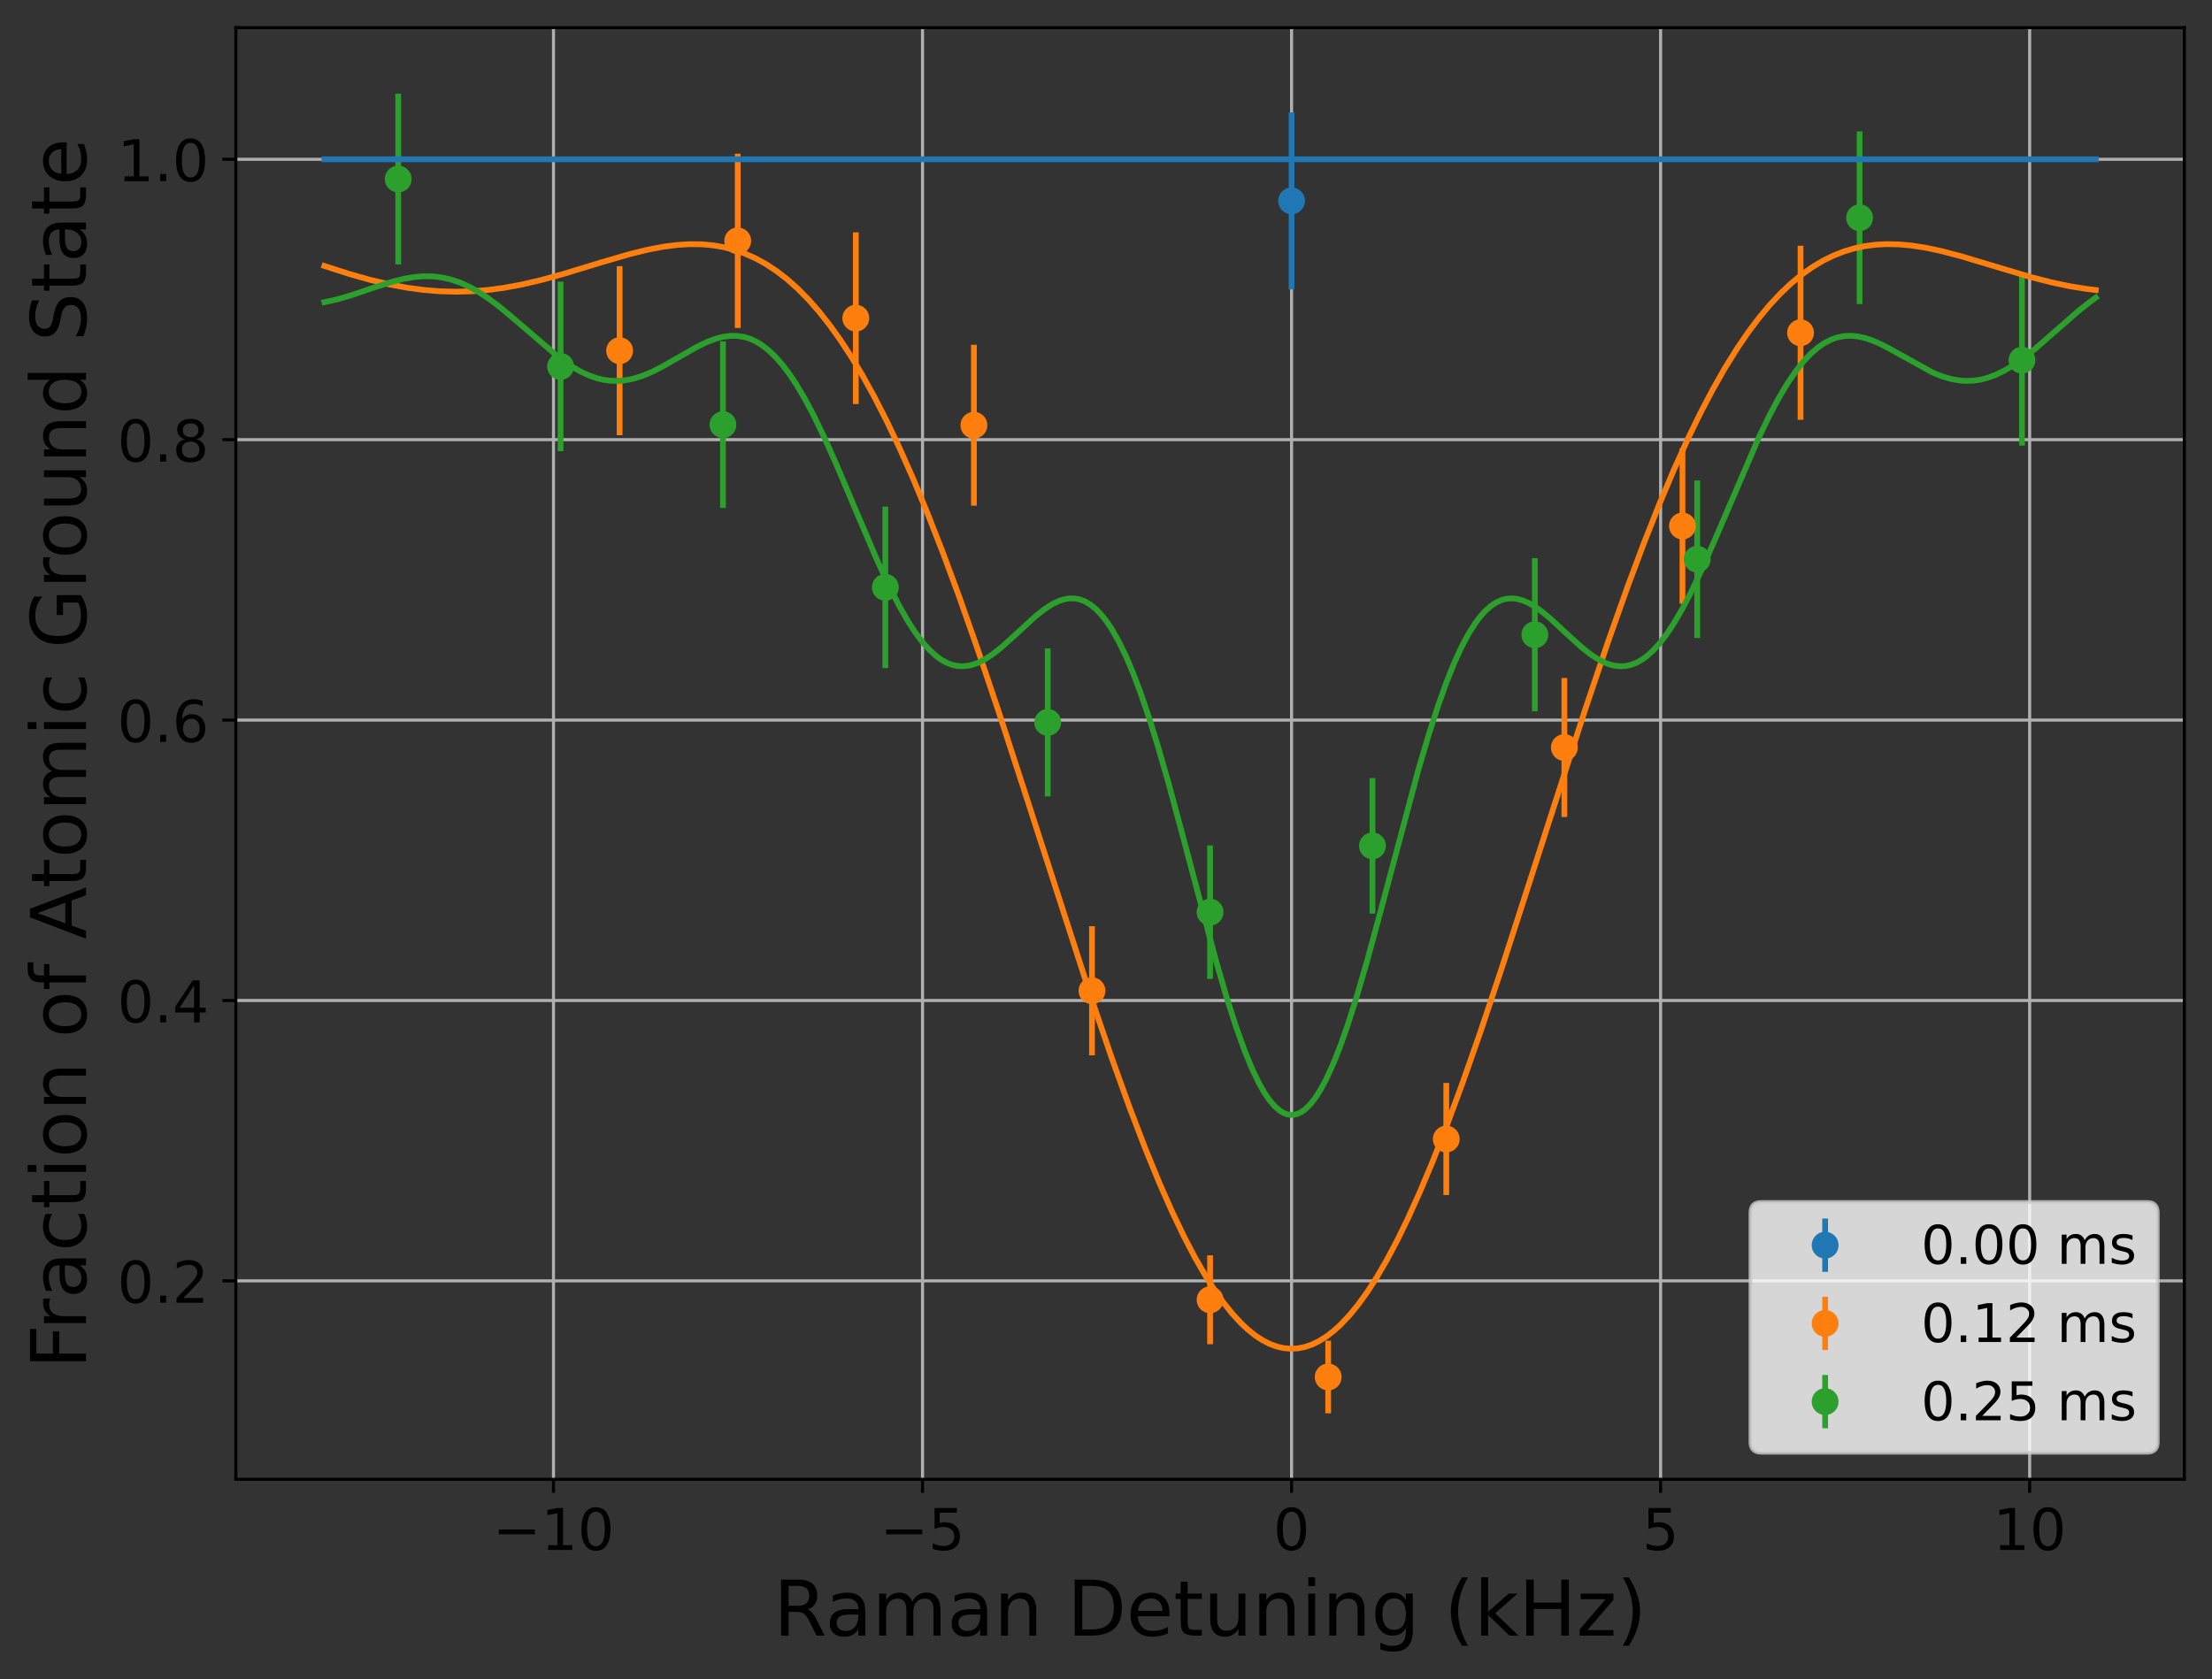 <?xml version="1.0" encoding="utf-8" standalone="no"?>
<!DOCTYPE svg PUBLIC "-//W3C//DTD SVG 1.1//EN"
  "http://www.w3.org/Graphics/SVG/1.1/DTD/svg11.dtd">
<!-- Created with matplotlib (https://matplotlib.org/) -->
<svg height="437.385pt" version="1.1" viewBox="0 0 576.034 437.385" width="576.034pt" xmlns="http://www.w3.org/2000/svg" xmlns:xlink="http://www.w3.org/1999/xlink">
 <rect x="0" y="0" width="576.034" height="437.385" fill="#333333" stroke="none"/>
 <defs>
  <style type="text/css">*{stroke-linecap:butt;stroke-linejoin:round;}</style>
 </defs>
 <g id="figure_1">
  <g id="patch_1">
   <path d="M 0 437.385 
L 576.034 437.385 
L 576.034 0 
L 0 0 
z
" style="fill:none;"/>
  </g>
  <g id="axes_1">
   <g id="patch_2">
    <path d="M 61.411 385.312 
L 568.834 385.312 
L 568.834 7.2 
L 61.411 7.2 
z
" style="fill:none;"/>
   </g>
   <g id="matplotlib.axis_1">
    <g id="xtick_1">
     <g id="line2d_1">
      <path clip-path="url(#pc5beb2d100)" d="M 144.136 385.312 
L 144.136 7.2 
" style="fill:none;stroke:#b0b0b0;stroke-linecap:square;stroke-width:0.8;"/>
     </g>
     <g id="line2d_2">
      <defs>
       <path d="M 0 0 
L 0 3.5 
" id="m005f0a59be" style="stroke:#000000;stroke-width:0.8;"/>
      </defs>
      <g>
       <use style="stroke:#000000;stroke-width:0.8;" x="144.136" xlink:href="#m005f0a59be" y="385.312"/>
      </g>
     </g>
     <g id="text_1">
      <!-- −10 -->
      <g transform="translate(128.308 403.71)scale(0.15 -0.15)">
       <defs>
        <path d="M 10.594 35.5 
L 73.188 35.5 
L 73.188 27.203 
L 10.594 27.203 
z
" id="DejaVuSans-8722"/>
        <path d="M 12.406 8.297 
L 28.516 8.297 
L 28.516 63.922 
L 10.984 60.406 
L 10.984 69.391 
L 28.422 72.906 
L 38.281 72.906 
L 38.281 8.297 
L 54.391 8.297 
L 54.391 0 
L 12.406 0 
z
" id="DejaVuSans-49"/>
        <path d="M 31.781 66.406 
Q 24.172 66.406 20.328 58.906 
Q 16.5 51.422 16.5 36.375 
Q 16.5 21.391 20.328 13.891 
Q 24.172 6.391 31.781 6.391 
Q 39.453 6.391 43.281 13.891 
Q 47.125 21.391 47.125 36.375 
Q 47.125 51.422 43.281 58.906 
Q 39.453 66.406 31.781 66.406 
z
M 31.781 74.219 
Q 44.047 74.219 50.516 64.516 
Q 56.984 54.828 56.984 36.375 
Q 56.984 17.969 50.516 8.266 
Q 44.047 -1.422 31.781 -1.422 
Q 19.531 -1.422 13.062 8.266 
Q 6.594 17.969 6.594 36.375 
Q 6.594 54.828 13.062 64.516 
Q 19.531 74.219 31.781 74.219 
z
" id="DejaVuSans-48"/>
       </defs>
       <use xlink:href="#DejaVuSans-8722"/>
       <use x="83.789" xlink:href="#DejaVuSans-49"/>
       <use x="147.412" xlink:href="#DejaVuSans-48"/>
      </g>
     </g>
    </g>
    <g id="xtick_2">
     <g id="line2d_3">
      <path clip-path="url(#pc5beb2d100)" d="M 240.239 385.312 
L 240.239 7.2 
" style="fill:none;stroke:#b0b0b0;stroke-linecap:square;stroke-width:0.8;"/>
     </g>
     <g id="line2d_4">
      <g>
       <use style="stroke:#000000;stroke-width:0.8;" x="240.239" xlink:href="#m005f0a59be" y="385.312"/>
      </g>
     </g>
     <g id="text_2">
      <!-- −5 -->
      <g transform="translate(229.183 403.71)scale(0.15 -0.15)">
       <defs>
        <path d="M 10.797 72.906 
L 49.516 72.906 
L 49.516 64.594 
L 19.828 64.594 
L 19.828 46.734 
Q 21.969 47.469 24.109 47.828 
Q 26.266 48.188 28.422 48.188 
Q 40.625 48.188 47.75 41.5 
Q 54.891 34.812 54.891 23.391 
Q 54.891 11.625 47.562 5.094 
Q 40.234 -1.422 26.906 -1.422 
Q 22.312 -1.422 17.547 -0.641 
Q 12.797 0.141 7.719 1.703 
L 7.719 11.625 
Q 12.109 9.234 16.797 8.062 
Q 21.484 6.891 26.703 6.891 
Q 35.156 6.891 40.078 11.328 
Q 45.016 15.766 45.016 23.391 
Q 45.016 31 40.078 35.438 
Q 35.156 39.891 26.703 39.891 
Q 22.75 39.891 18.812 39.016 
Q 14.891 38.141 10.797 36.281 
z
" id="DejaVuSans-53"/>
       </defs>
       <use xlink:href="#DejaVuSans-8722"/>
       <use x="83.789" xlink:href="#DejaVuSans-53"/>
      </g>
     </g>
    </g>
    <g id="xtick_3">
     <g id="line2d_5">
      <path clip-path="url(#pc5beb2d100)" d="M 336.342 385.312 
L 336.342 7.2 
" style="fill:none;stroke:#b0b0b0;stroke-linecap:square;stroke-width:0.8;"/>
     </g>
     <g id="line2d_6">
      <g>
       <use style="stroke:#000000;stroke-width:0.8;" x="336.342" xlink:href="#m005f0a59be" y="385.312"/>
      </g>
     </g>
     <g id="text_3">
      <!-- 0 -->
      <g transform="translate(331.57 403.71)scale(0.15 -0.15)">
       <use xlink:href="#DejaVuSans-48"/>
      </g>
     </g>
    </g>
    <g id="xtick_4">
     <g id="line2d_7">
      <path clip-path="url(#pc5beb2d100)" d="M 432.445 385.312 
L 432.445 7.2 
" style="fill:none;stroke:#b0b0b0;stroke-linecap:square;stroke-width:0.8;"/>
     </g>
     <g id="line2d_8">
      <g>
       <use style="stroke:#000000;stroke-width:0.8;" x="432.445" xlink:href="#m005f0a59be" y="385.312"/>
      </g>
     </g>
     <g id="text_4">
      <!-- 5 -->
      <g transform="translate(427.673 403.71)scale(0.15 -0.15)">
       <use xlink:href="#DejaVuSans-53"/>
      </g>
     </g>
    </g>
    <g id="xtick_5">
     <g id="line2d_9">
      <path clip-path="url(#pc5beb2d100)" d="M 528.548 385.312 
L 528.548 7.2 
" style="fill:none;stroke:#b0b0b0;stroke-linecap:square;stroke-width:0.8;"/>
     </g>
     <g id="line2d_10">
      <g>
       <use style="stroke:#000000;stroke-width:0.8;" x="528.548" xlink:href="#m005f0a59be" y="385.312"/>
      </g>
     </g>
     <g id="text_5">
      <!-- 10 -->
      <g transform="translate(519.004 403.71)scale(0.15 -0.15)">
       <use xlink:href="#DejaVuSans-49"/>
       <use x="63.623" xlink:href="#DejaVuSans-48"/>
      </g>
     </g>
    </g>
    <g id="text_6">
     <!-- Raman Detuning (kHz) -->
     <g transform="translate(201.433 426.026)scale(0.2 -0.2)">
      <defs>
       <path d="M 44.391 34.188 
Q 47.562 33.109 50.562 29.594 
Q 53.562 26.078 56.594 19.922 
L 66.609 0 
L 56 0 
L 46.688 18.703 
Q 43.062 26.031 39.672 28.422 
Q 36.281 30.812 30.422 30.812 
L 19.672 30.812 
L 19.672 0 
L 9.812 0 
L 9.812 72.906 
L 32.078 72.906 
Q 44.578 72.906 50.734 67.672 
Q 56.891 62.453 56.891 51.906 
Q 56.891 45.016 53.688 40.469 
Q 50.484 35.938 44.391 34.188 
z
M 19.672 64.797 
L 19.672 38.922 
L 32.078 38.922 
Q 39.203 38.922 42.844 42.219 
Q 46.484 45.516 46.484 51.906 
Q 46.484 58.297 42.844 61.547 
Q 39.203 64.797 32.078 64.797 
z
" id="DejaVuSans-82"/>
       <path d="M 34.281 27.484 
Q 23.391 27.484 19.188 25 
Q 14.984 22.516 14.984 16.5 
Q 14.984 11.719 18.141 8.906 
Q 21.297 6.109 26.703 6.109 
Q 34.188 6.109 38.703 11.406 
Q 43.219 16.703 43.219 25.484 
L 43.219 27.484 
z
M 52.203 31.203 
L 52.203 0 
L 43.219 0 
L 43.219 8.297 
Q 40.141 3.328 35.547 0.953 
Q 30.953 -1.422 24.312 -1.422 
Q 15.922 -1.422 10.953 3.297 
Q 6 8.016 6 15.922 
Q 6 25.141 12.172 29.828 
Q 18.359 34.516 30.609 34.516 
L 43.219 34.516 
L 43.219 35.406 
Q 43.219 41.609 39.141 45 
Q 35.062 48.391 27.688 48.391 
Q 23 48.391 18.547 47.266 
Q 14.109 46.141 10.016 43.891 
L 10.016 52.203 
Q 14.938 54.109 19.578 55.047 
Q 24.219 56 28.609 56 
Q 40.484 56 46.344 49.844 
Q 52.203 43.703 52.203 31.203 
z
" id="DejaVuSans-97"/>
       <path d="M 52 44.188 
Q 55.375 50.25 60.062 53.125 
Q 64.75 56 71.094 56 
Q 79.641 56 84.281 50.016 
Q 88.922 44.047 88.922 33.016 
L 88.922 0 
L 79.891 0 
L 79.891 32.719 
Q 79.891 40.578 77.094 44.375 
Q 74.312 48.188 68.609 48.188 
Q 61.625 48.188 57.562 43.547 
Q 53.516 38.922 53.516 30.906 
L 53.516 0 
L 44.484 0 
L 44.484 32.719 
Q 44.484 40.625 41.703 44.406 
Q 38.922 48.188 33.109 48.188 
Q 26.219 48.188 22.156 43.531 
Q 18.109 38.875 18.109 30.906 
L 18.109 0 
L 9.078 0 
L 9.078 54.688 
L 18.109 54.688 
L 18.109 46.188 
Q 21.188 51.219 25.484 53.609 
Q 29.781 56 35.688 56 
Q 41.656 56 45.828 52.969 
Q 50 49.953 52 44.188 
z
" id="DejaVuSans-109"/>
       <path d="M 54.891 33.016 
L 54.891 0 
L 45.906 0 
L 45.906 32.719 
Q 45.906 40.484 42.875 44.328 
Q 39.844 48.188 33.797 48.188 
Q 26.516 48.188 22.312 43.547 
Q 18.109 38.922 18.109 30.906 
L 18.109 0 
L 9.078 0 
L 9.078 54.688 
L 18.109 54.688 
L 18.109 46.188 
Q 21.344 51.125 25.703 53.562 
Q 30.078 56 35.797 56 
Q 45.219 56 50.047 50.172 
Q 54.891 44.344 54.891 33.016 
z
" id="DejaVuSans-110"/>
       <path id="DejaVuSans-32"/>
       <path d="M 19.672 64.797 
L 19.672 8.109 
L 31.594 8.109 
Q 46.688 8.109 53.688 14.938 
Q 60.688 21.781 60.688 36.531 
Q 60.688 51.172 53.688 57.984 
Q 46.688 64.797 31.594 64.797 
z
M 9.812 72.906 
L 30.078 72.906 
Q 51.266 72.906 61.172 64.094 
Q 71.094 55.281 71.094 36.531 
Q 71.094 17.672 61.125 8.828 
Q 51.172 0 30.078 0 
L 9.812 0 
z
" id="DejaVuSans-68"/>
       <path d="M 56.203 29.594 
L 56.203 25.203 
L 14.891 25.203 
Q 15.484 15.922 20.484 11.062 
Q 25.484 6.203 34.422 6.203 
Q 39.594 6.203 44.453 7.469 
Q 49.312 8.734 54.109 11.281 
L 54.109 2.781 
Q 49.266 0.734 44.188 -0.344 
Q 39.109 -1.422 33.891 -1.422 
Q 20.797 -1.422 13.156 6.188 
Q 5.516 13.812 5.516 26.812 
Q 5.516 40.234 12.766 48.109 
Q 20.016 56 32.328 56 
Q 43.359 56 49.781 48.891 
Q 56.203 41.797 56.203 29.594 
z
M 47.219 32.234 
Q 47.125 39.594 43.094 43.984 
Q 39.062 48.391 32.422 48.391 
Q 24.906 48.391 20.391 44.141 
Q 15.875 39.891 15.188 32.172 
z
" id="DejaVuSans-101"/>
       <path d="M 18.312 70.219 
L 18.312 54.688 
L 36.812 54.688 
L 36.812 47.703 
L 18.312 47.703 
L 18.312 18.016 
Q 18.312 11.328 20.141 9.422 
Q 21.969 7.516 27.594 7.516 
L 36.812 7.516 
L 36.812 0 
L 27.594 0 
Q 17.188 0 13.234 3.875 
Q 9.281 7.766 9.281 18.016 
L 9.281 47.703 
L 2.688 47.703 
L 2.688 54.688 
L 9.281 54.688 
L 9.281 70.219 
z
" id="DejaVuSans-116"/>
       <path d="M 8.5 21.578 
L 8.5 54.688 
L 17.484 54.688 
L 17.484 21.922 
Q 17.484 14.156 20.5 10.266 
Q 23.531 6.391 29.594 6.391 
Q 36.859 6.391 41.078 11.031 
Q 45.312 15.672 45.312 23.688 
L 45.312 54.688 
L 54.297 54.688 
L 54.297 0 
L 45.312 0 
L 45.312 8.406 
Q 42.047 3.422 37.719 1 
Q 33.406 -1.422 27.688 -1.422 
Q 18.266 -1.422 13.375 4.438 
Q 8.5 10.297 8.5 21.578 
z
M 31.109 56 
z
" id="DejaVuSans-117"/>
       <path d="M 9.422 54.688 
L 18.406 54.688 
L 18.406 0 
L 9.422 0 
z
M 9.422 75.984 
L 18.406 75.984 
L 18.406 64.594 
L 9.422 64.594 
z
" id="DejaVuSans-105"/>
       <path d="M 45.406 27.984 
Q 45.406 37.75 41.375 43.109 
Q 37.359 48.484 30.078 48.484 
Q 22.859 48.484 18.828 43.109 
Q 14.797 37.75 14.797 27.984 
Q 14.797 18.266 18.828 12.891 
Q 22.859 7.516 30.078 7.516 
Q 37.359 7.516 41.375 12.891 
Q 45.406 18.266 45.406 27.984 
z
M 54.391 6.781 
Q 54.391 -7.172 48.188 -13.984 
Q 42 -20.797 29.203 -20.797 
Q 24.469 -20.797 20.266 -20.094 
Q 16.062 -19.391 12.109 -17.922 
L 12.109 -9.188 
Q 16.062 -11.328 19.922 -12.344 
Q 23.781 -13.375 27.781 -13.375 
Q 36.625 -13.375 41.016 -8.766 
Q 45.406 -4.156 45.406 5.172 
L 45.406 9.625 
Q 42.625 4.781 38.281 2.391 
Q 33.938 0 27.875 0 
Q 17.828 0 11.672 7.656 
Q 5.516 15.328 5.516 27.984 
Q 5.516 40.672 11.672 48.328 
Q 17.828 56 27.875 56 
Q 33.938 56 38.281 53.609 
Q 42.625 51.219 45.406 46.391 
L 45.406 54.688 
L 54.391 54.688 
z
" id="DejaVuSans-103"/>
       <path d="M 31 75.875 
Q 24.469 64.656 21.281 53.656 
Q 18.109 42.672 18.109 31.391 
Q 18.109 20.125 21.312 9.062 
Q 24.516 -2 31 -13.188 
L 23.188 -13.188 
Q 15.875 -1.703 12.234 9.375 
Q 8.594 20.453 8.594 31.391 
Q 8.594 42.281 12.203 53.312 
Q 15.828 64.359 23.188 75.875 
z
" id="DejaVuSans-40"/>
       <path d="M 9.078 75.984 
L 18.109 75.984 
L 18.109 31.109 
L 44.922 54.688 
L 56.391 54.688 
L 27.391 29.109 
L 57.625 0 
L 45.906 0 
L 18.109 26.703 
L 18.109 0 
L 9.078 0 
z
" id="DejaVuSans-107"/>
       <path d="M 9.812 72.906 
L 19.672 72.906 
L 19.672 43.016 
L 55.516 43.016 
L 55.516 72.906 
L 65.375 72.906 
L 65.375 0 
L 55.516 0 
L 55.516 34.719 
L 19.672 34.719 
L 19.672 0 
L 9.812 0 
z
" id="DejaVuSans-72"/>
       <path d="M 5.516 54.688 
L 48.188 54.688 
L 48.188 46.484 
L 14.406 7.172 
L 48.188 7.172 
L 48.188 0 
L 4.297 0 
L 4.297 8.203 
L 38.094 47.516 
L 5.516 47.516 
z
" id="DejaVuSans-122"/>
       <path d="M 8.016 75.875 
L 15.828 75.875 
Q 23.141 64.359 26.781 53.312 
Q 30.422 42.281 30.422 31.391 
Q 30.422 20.453 26.781 9.375 
Q 23.141 -1.703 15.828 -13.188 
L 8.016 -13.188 
Q 14.5 -2 17.703 9.062 
Q 20.906 20.125 20.906 31.391 
Q 20.906 42.672 17.703 53.656 
Q 14.5 64.656 8.016 75.875 
z
" id="DejaVuSans-41"/>
      </defs>
      <use xlink:href="#DejaVuSans-82"/>
      <use x="67.232" xlink:href="#DejaVuSans-97"/>
      <use x="128.512" xlink:href="#DejaVuSans-109"/>
      <use x="225.924" xlink:href="#DejaVuSans-97"/>
      <use x="287.203" xlink:href="#DejaVuSans-110"/>
      <use x="350.582" xlink:href="#DejaVuSans-32"/>
      <use x="382.369" xlink:href="#DejaVuSans-68"/>
      <use x="459.371" xlink:href="#DejaVuSans-101"/>
      <use x="520.895" xlink:href="#DejaVuSans-116"/>
      <use x="560.104" xlink:href="#DejaVuSans-117"/>
      <use x="623.482" xlink:href="#DejaVuSans-110"/>
      <use x="686.861" xlink:href="#DejaVuSans-105"/>
      <use x="714.645" xlink:href="#DejaVuSans-110"/>
      <use x="778.023" xlink:href="#DejaVuSans-103"/>
      <use x="841.5" xlink:href="#DejaVuSans-32"/>
      <use x="873.287" xlink:href="#DejaVuSans-40"/>
      <use x="912.301" xlink:href="#DejaVuSans-107"/>
      <use x="970.211" xlink:href="#DejaVuSans-72"/>
      <use x="1045.406" xlink:href="#DejaVuSans-122"/>
      <use x="1097.896" xlink:href="#DejaVuSans-41"/>
     </g>
    </g>
   </g>
   <g id="matplotlib.axis_2">
    <g id="ytick_1">
     <g id="line2d_11">
      <path clip-path="url(#pc5beb2d100)" d="M 61.411 333.629 
L 568.834 333.629 
" style="fill:none;stroke:#b0b0b0;stroke-linecap:square;stroke-width:0.8;"/>
     </g>
     <g id="line2d_12">
      <defs>
       <path d="M 0 0 
L -3.5 0 
" id="mc3ce260a5b" style="stroke:#000000;stroke-width:0.8;"/>
      </defs>
      <g>
       <use style="stroke:#000000;stroke-width:0.8;" x="61.411" xlink:href="#mc3ce260a5b" y="333.629"/>
      </g>
     </g>
     <g id="text_7">
      <!-- 0.2 -->
      <g transform="translate(30.556 339.328)scale(0.15 -0.15)">
       <defs>
        <path d="M 10.688 12.406 
L 21 12.406 
L 21 0 
L 10.688 0 
z
" id="DejaVuSans-46"/>
        <path d="M 19.188 8.297 
L 53.609 8.297 
L 53.609 0 
L 7.328 0 
L 7.328 8.297 
Q 12.938 14.109 22.625 23.891 
Q 32.328 33.688 34.812 36.531 
Q 39.547 41.844 41.422 45.531 
Q 43.312 49.219 43.312 52.781 
Q 43.312 58.594 39.234 62.25 
Q 35.156 65.922 28.609 65.922 
Q 23.969 65.922 18.812 64.312 
Q 13.672 62.703 7.812 59.422 
L 7.812 69.391 
Q 13.766 71.781 18.938 73 
Q 24.125 74.219 28.422 74.219 
Q 39.75 74.219 46.484 68.547 
Q 53.219 62.891 53.219 53.422 
Q 53.219 48.922 51.531 44.891 
Q 49.859 40.875 45.406 35.406 
Q 44.188 33.984 37.641 27.219 
Q 31.109 20.453 19.188 8.297 
z
" id="DejaVuSans-50"/>
       </defs>
       <use xlink:href="#DejaVuSans-48"/>
       <use x="63.623" xlink:href="#DejaVuSans-46"/>
       <use x="95.41" xlink:href="#DejaVuSans-50"/>
      </g>
     </g>
    </g>
    <g id="ytick_2">
     <g id="line2d_13">
      <path clip-path="url(#pc5beb2d100)" d="M 61.411 260.594 
L 568.834 260.594 
" style="fill:none;stroke:#b0b0b0;stroke-linecap:square;stroke-width:0.8;"/>
     </g>
     <g id="line2d_14">
      <g>
       <use style="stroke:#000000;stroke-width:0.8;" x="61.411" xlink:href="#mc3ce260a5b" y="260.594"/>
      </g>
     </g>
     <g id="text_8">
      <!-- 0.4 -->
      <g transform="translate(30.556 266.293)scale(0.15 -0.15)">
       <defs>
        <path d="M 37.797 64.312 
L 12.891 25.391 
L 37.797 25.391 
z
M 35.203 72.906 
L 47.609 72.906 
L 47.609 25.391 
L 58.016 25.391 
L 58.016 17.188 
L 47.609 17.188 
L 47.609 0 
L 37.797 0 
L 37.797 17.188 
L 4.891 17.188 
L 4.891 26.703 
z
" id="DejaVuSans-52"/>
       </defs>
       <use xlink:href="#DejaVuSans-48"/>
       <use x="63.623" xlink:href="#DejaVuSans-46"/>
       <use x="95.41" xlink:href="#DejaVuSans-52"/>
      </g>
     </g>
    </g>
    <g id="ytick_3">
     <g id="line2d_15">
      <path clip-path="url(#pc5beb2d100)" d="M 61.411 187.559 
L 568.834 187.559 
" style="fill:none;stroke:#b0b0b0;stroke-linecap:square;stroke-width:0.8;"/>
     </g>
     <g id="line2d_16">
      <g>
       <use style="stroke:#000000;stroke-width:0.8;" x="61.411" xlink:href="#mc3ce260a5b" y="187.559"/>
      </g>
     </g>
     <g id="text_9">
      <!-- 0.6 -->
      <g transform="translate(30.556 193.258)scale(0.15 -0.15)">
       <defs>
        <path d="M 33.016 40.375 
Q 26.375 40.375 22.484 35.828 
Q 18.609 31.297 18.609 23.391 
Q 18.609 15.531 22.484 10.953 
Q 26.375 6.391 33.016 6.391 
Q 39.656 6.391 43.531 10.953 
Q 47.406 15.531 47.406 23.391 
Q 47.406 31.297 43.531 35.828 
Q 39.656 40.375 33.016 40.375 
z
M 52.594 71.297 
L 52.594 62.312 
Q 48.875 64.062 45.094 64.984 
Q 41.312 65.922 37.594 65.922 
Q 27.828 65.922 22.672 59.328 
Q 17.531 52.734 16.797 39.406 
Q 19.672 43.656 24.016 45.922 
Q 28.375 48.188 33.594 48.188 
Q 44.578 48.188 50.953 41.516 
Q 57.328 34.859 57.328 23.391 
Q 57.328 12.156 50.688 5.359 
Q 44.047 -1.422 33.016 -1.422 
Q 20.359 -1.422 13.672 8.266 
Q 6.984 17.969 6.984 36.375 
Q 6.984 53.656 15.188 63.938 
Q 23.391 74.219 37.203 74.219 
Q 40.922 74.219 44.703 73.484 
Q 48.484 72.75 52.594 71.297 
z
" id="DejaVuSans-54"/>
       </defs>
       <use xlink:href="#DejaVuSans-48"/>
       <use x="63.623" xlink:href="#DejaVuSans-46"/>
       <use x="95.41" xlink:href="#DejaVuSans-54"/>
      </g>
     </g>
    </g>
    <g id="ytick_4">
     <g id="line2d_17">
      <path clip-path="url(#pc5beb2d100)" d="M 61.411 114.523 
L 568.834 114.523 
" style="fill:none;stroke:#b0b0b0;stroke-linecap:square;stroke-width:0.8;"/>
     </g>
     <g id="line2d_18">
      <g>
       <use style="stroke:#000000;stroke-width:0.8;" x="61.411" xlink:href="#mc3ce260a5b" y="114.523"/>
      </g>
     </g>
     <g id="text_10">
      <!-- 0.8 -->
      <g transform="translate(30.556 120.222)scale(0.15 -0.15)">
       <defs>
        <path d="M 31.781 34.625 
Q 24.75 34.625 20.719 30.859 
Q 16.703 27.094 16.703 20.516 
Q 16.703 13.922 20.719 10.156 
Q 24.75 6.391 31.781 6.391 
Q 38.812 6.391 42.859 10.172 
Q 46.922 13.969 46.922 20.516 
Q 46.922 27.094 42.891 30.859 
Q 38.875 34.625 31.781 34.625 
z
M 21.922 38.812 
Q 15.578 40.375 12.031 44.719 
Q 8.5 49.078 8.5 55.328 
Q 8.5 64.062 14.719 69.141 
Q 20.953 74.219 31.781 74.219 
Q 42.672 74.219 48.875 69.141 
Q 55.078 64.062 55.078 55.328 
Q 55.078 49.078 51.531 44.719 
Q 48 40.375 41.703 38.812 
Q 48.828 37.156 52.797 32.312 
Q 56.781 27.484 56.781 20.516 
Q 56.781 9.906 50.312 4.234 
Q 43.844 -1.422 31.781 -1.422 
Q 19.734 -1.422 13.25 4.234 
Q 6.781 9.906 6.781 20.516 
Q 6.781 27.484 10.781 32.312 
Q 14.797 37.156 21.922 38.812 
z
M 18.312 54.391 
Q 18.312 48.734 21.844 45.562 
Q 25.391 42.391 31.781 42.391 
Q 38.141 42.391 41.719 45.562 
Q 45.312 48.734 45.312 54.391 
Q 45.312 60.062 41.719 63.234 
Q 38.141 66.406 31.781 66.406 
Q 25.391 66.406 21.844 63.234 
Q 18.312 60.062 18.312 54.391 
z
" id="DejaVuSans-56"/>
       </defs>
       <use xlink:href="#DejaVuSans-48"/>
       <use x="63.623" xlink:href="#DejaVuSans-46"/>
       <use x="95.41" xlink:href="#DejaVuSans-56"/>
      </g>
     </g>
    </g>
    <g id="ytick_5">
     <g id="line2d_19">
      <path clip-path="url(#pc5beb2d100)" d="M 61.411 41.488 
L 568.834 41.488 
" style="fill:none;stroke:#b0b0b0;stroke-linecap:square;stroke-width:0.8;"/>
     </g>
     <g id="line2d_20">
      <g>
       <use style="stroke:#000000;stroke-width:0.8;" x="61.411" xlink:href="#mc3ce260a5b" y="41.488"/>
      </g>
     </g>
     <g id="text_11">
      <!-- 1.0 -->
      <g transform="translate(30.556 47.187)scale(0.15 -0.15)">
       <use xlink:href="#DejaVuSans-49"/>
       <use x="63.623" xlink:href="#DejaVuSans-46"/>
       <use x="95.41" xlink:href="#DejaVuSans-48"/>
      </g>
     </g>
    </g>
    <g id="text_12">
     <!-- Fraction of Atomic Ground State -->
     <g transform="translate(22.397 356.495)rotate(-90)scale(0.2 -0.2)">
      <defs>
       <path d="M 9.812 72.906 
L 51.703 72.906 
L 51.703 64.594 
L 19.672 64.594 
L 19.672 43.109 
L 48.578 43.109 
L 48.578 34.812 
L 19.672 34.812 
L 19.672 0 
L 9.812 0 
z
" id="DejaVuSans-70"/>
       <path d="M 41.109 46.297 
Q 39.594 47.172 37.812 47.578 
Q 36.031 48 33.891 48 
Q 26.266 48 22.188 43.047 
Q 18.109 38.094 18.109 28.812 
L 18.109 0 
L 9.078 0 
L 9.078 54.688 
L 18.109 54.688 
L 18.109 46.188 
Q 20.953 51.172 25.484 53.578 
Q 30.031 56 36.531 56 
Q 37.453 56 38.578 55.875 
Q 39.703 55.766 41.062 55.516 
z
" id="DejaVuSans-114"/>
       <path d="M 48.781 52.594 
L 48.781 44.188 
Q 44.969 46.297 41.141 47.344 
Q 37.312 48.391 33.406 48.391 
Q 24.656 48.391 19.812 42.844 
Q 14.984 37.312 14.984 27.297 
Q 14.984 17.281 19.812 11.734 
Q 24.656 6.203 33.406 6.203 
Q 37.312 6.203 41.141 7.25 
Q 44.969 8.297 48.781 10.406 
L 48.781 2.094 
Q 45.016 0.344 40.984 -0.531 
Q 36.969 -1.422 32.422 -1.422 
Q 20.062 -1.422 12.781 6.344 
Q 5.516 14.109 5.516 27.297 
Q 5.516 40.672 12.859 48.328 
Q 20.219 56 33.016 56 
Q 37.156 56 41.109 55.141 
Q 45.062 54.297 48.781 52.594 
z
" id="DejaVuSans-99"/>
       <path d="M 30.609 48.391 
Q 23.391 48.391 19.188 42.75 
Q 14.984 37.109 14.984 27.297 
Q 14.984 17.484 19.156 11.844 
Q 23.344 6.203 30.609 6.203 
Q 37.797 6.203 41.984 11.859 
Q 46.188 17.531 46.188 27.297 
Q 46.188 37.016 41.984 42.703 
Q 37.797 48.391 30.609 48.391 
z
M 30.609 56 
Q 42.328 56 49.016 48.375 
Q 55.719 40.766 55.719 27.297 
Q 55.719 13.875 49.016 6.219 
Q 42.328 -1.422 30.609 -1.422 
Q 18.844 -1.422 12.172 6.219 
Q 5.516 13.875 5.516 27.297 
Q 5.516 40.766 12.172 48.375 
Q 18.844 56 30.609 56 
z
" id="DejaVuSans-111"/>
       <path d="M 37.109 75.984 
L 37.109 68.5 
L 28.516 68.5 
Q 23.688 68.5 21.797 66.547 
Q 19.922 64.594 19.922 59.516 
L 19.922 54.688 
L 34.719 54.688 
L 34.719 47.703 
L 19.922 47.703 
L 19.922 0 
L 10.891 0 
L 10.891 47.703 
L 2.297 47.703 
L 2.297 54.688 
L 10.891 54.688 
L 10.891 58.5 
Q 10.891 67.625 15.141 71.797 
Q 19.391 75.984 28.609 75.984 
z
" id="DejaVuSans-102"/>
       <path d="M 34.188 63.188 
L 20.797 26.906 
L 47.609 26.906 
z
M 28.609 72.906 
L 39.797 72.906 
L 67.578 0 
L 57.328 0 
L 50.688 18.703 
L 17.828 18.703 
L 11.188 0 
L 0.781 0 
z
" id="DejaVuSans-65"/>
       <path d="M 59.516 10.406 
L 59.516 29.984 
L 43.406 29.984 
L 43.406 38.094 
L 69.281 38.094 
L 69.281 6.781 
Q 63.578 2.734 56.688 0.656 
Q 49.812 -1.422 42 -1.422 
Q 24.906 -1.422 15.25 8.562 
Q 5.609 18.562 5.609 36.375 
Q 5.609 54.25 15.25 64.234 
Q 24.906 74.219 42 74.219 
Q 49.125 74.219 55.547 72.453 
Q 61.969 70.703 67.391 67.281 
L 67.391 56.781 
Q 61.922 61.422 55.766 63.766 
Q 49.609 66.109 42.828 66.109 
Q 29.438 66.109 22.719 58.641 
Q 16.016 51.172 16.016 36.375 
Q 16.016 21.625 22.719 14.156 
Q 29.438 6.688 42.828 6.688 
Q 48.047 6.688 52.141 7.594 
Q 56.25 8.5 59.516 10.406 
z
" id="DejaVuSans-71"/>
       <path d="M 45.406 46.391 
L 45.406 75.984 
L 54.391 75.984 
L 54.391 0 
L 45.406 0 
L 45.406 8.203 
Q 42.578 3.328 38.25 0.953 
Q 33.938 -1.422 27.875 -1.422 
Q 17.969 -1.422 11.734 6.484 
Q 5.516 14.406 5.516 27.297 
Q 5.516 40.188 11.734 48.094 
Q 17.969 56 27.875 56 
Q 33.938 56 38.25 53.625 
Q 42.578 51.266 45.406 46.391 
z
M 14.797 27.297 
Q 14.797 17.391 18.875 11.75 
Q 22.953 6.109 30.078 6.109 
Q 37.203 6.109 41.297 11.75 
Q 45.406 17.391 45.406 27.297 
Q 45.406 37.203 41.297 42.844 
Q 37.203 48.484 30.078 48.484 
Q 22.953 48.484 18.875 42.844 
Q 14.797 37.203 14.797 27.297 
z
" id="DejaVuSans-100"/>
       <path d="M 53.516 70.516 
L 53.516 60.891 
Q 47.906 63.578 42.922 64.891 
Q 37.938 66.219 33.297 66.219 
Q 25.25 66.219 20.875 63.094 
Q 16.5 59.969 16.5 54.203 
Q 16.5 49.359 19.406 46.891 
Q 22.312 44.438 30.422 42.922 
L 36.375 41.703 
Q 47.406 39.594 52.656 34.297 
Q 57.906 29 57.906 20.125 
Q 57.906 9.516 50.797 4.047 
Q 43.703 -1.422 29.984 -1.422 
Q 24.812 -1.422 18.969 -0.25 
Q 13.141 0.922 6.891 3.219 
L 6.891 13.375 
Q 12.891 10.016 18.656 8.297 
Q 24.422 6.594 29.984 6.594 
Q 38.422 6.594 43.016 9.906 
Q 47.609 13.234 47.609 19.391 
Q 47.609 24.75 44.312 27.781 
Q 41.016 30.812 33.5 32.328 
L 27.484 33.5 
Q 16.453 35.688 11.516 40.375 
Q 6.594 45.062 6.594 53.422 
Q 6.594 63.094 13.406 68.656 
Q 20.219 74.219 32.172 74.219 
Q 37.312 74.219 42.625 73.281 
Q 47.953 72.359 53.516 70.516 
z
" id="DejaVuSans-83"/>
      </defs>
      <use xlink:href="#DejaVuSans-70"/>
      <use x="50.27" xlink:href="#DejaVuSans-114"/>
      <use x="91.383" xlink:href="#DejaVuSans-97"/>
      <use x="152.662" xlink:href="#DejaVuSans-99"/>
      <use x="207.643" xlink:href="#DejaVuSans-116"/>
      <use x="246.852" xlink:href="#DejaVuSans-105"/>
      <use x="274.635" xlink:href="#DejaVuSans-111"/>
      <use x="335.816" xlink:href="#DejaVuSans-110"/>
      <use x="399.195" xlink:href="#DejaVuSans-32"/>
      <use x="430.982" xlink:href="#DejaVuSans-111"/>
      <use x="492.164" xlink:href="#DejaVuSans-102"/>
      <use x="527.369" xlink:href="#DejaVuSans-32"/>
      <use x="559.156" xlink:href="#DejaVuSans-65"/>
      <use x="625.814" xlink:href="#DejaVuSans-116"/>
      <use x="665.023" xlink:href="#DejaVuSans-111"/>
      <use x="726.205" xlink:href="#DejaVuSans-109"/>
      <use x="823.617" xlink:href="#DejaVuSans-105"/>
      <use x="851.4" xlink:href="#DejaVuSans-99"/>
      <use x="906.381" xlink:href="#DejaVuSans-32"/>
      <use x="938.168" xlink:href="#DejaVuSans-71"/>
      <use x="1015.658" xlink:href="#DejaVuSans-114"/>
      <use x="1054.521" xlink:href="#DejaVuSans-111"/>
      <use x="1115.703" xlink:href="#DejaVuSans-117"/>
      <use x="1179.082" xlink:href="#DejaVuSans-110"/>
      <use x="1242.461" xlink:href="#DejaVuSans-100"/>
      <use x="1305.938" xlink:href="#DejaVuSans-32"/>
      <use x="1337.725" xlink:href="#DejaVuSans-83"/>
      <use x="1401.201" xlink:href="#DejaVuSans-116"/>
      <use x="1440.41" xlink:href="#DejaVuSans-97"/>
      <use x="1501.689" xlink:href="#DejaVuSans-116"/>
      <use x="1540.898" xlink:href="#DejaVuSans-101"/>
     </g>
    </g>
   </g>
   <g id="LineCollection_1">
    <path clip-path="url(#pc5beb2d100)" d="M 336.342 75.371 
L 336.342 29.282 
" style="fill:none;stroke:#1f77b4;stroke-width:1.5;"/>
   </g>
   <g id="LineCollection_2">
    <path clip-path="url(#pc5beb2d100)" d="M 161.358 113.371 
L 161.358 69.318 
" style="fill:none;stroke:#ff7f0e;stroke-width:1.5;"/>
    <path clip-path="url(#pc5beb2d100)" d="M 192.111 85.438 
L 192.111 40.035 
" style="fill:none;stroke:#ff7f0e;stroke-width:1.5;"/>
    <path clip-path="url(#pc5beb2d100)" d="M 222.864 105.239 
L 222.864 60.502 
" style="fill:none;stroke:#ff7f0e;stroke-width:1.5;"/>
    <path clip-path="url(#pc5beb2d100)" d="M 253.617 131.716 
L 253.617 89.804 
" style="fill:none;stroke:#ff7f0e;stroke-width:1.5;"/>
    <path clip-path="url(#pc5beb2d100)" d="M 284.369 274.879 
L 284.369 241.24 
" style="fill:none;stroke:#ff7f0e;stroke-width:1.5;"/>
    <path clip-path="url(#pc5beb2d100)" d="M 315.122 350.128 
L 315.122 326.977 
" style="fill:none;stroke:#ff7f0e;stroke-width:1.5;"/>
    <path clip-path="url(#pc5beb2d100)" d="M 345.875 368.125 
L 345.875 349.195 
" style="fill:none;stroke:#ff7f0e;stroke-width:1.5;"/>
    <path clip-path="url(#pc5beb2d100)" d="M 376.628 311.28 
L 376.628 282.078 
" style="fill:none;stroke:#ff7f0e;stroke-width:1.5;"/>
    <path clip-path="url(#pc5beb2d100)" d="M 407.381 212.803 
L 407.381 176.61 
" style="fill:none;stroke:#ff7f0e;stroke-width:1.5;"/>
    <path clip-path="url(#pc5beb2d100)" d="M 438.134 157.254 
L 438.134 116.755 
" style="fill:none;stroke:#ff7f0e;stroke-width:1.5;"/>
    <path clip-path="url(#pc5beb2d100)" d="M 468.887 109.346 
L 468.887 64.004 
" style="fill:none;stroke:#ff7f0e;stroke-width:1.5;"/>
   </g>
   <g id="LineCollection_3">
    <path clip-path="url(#pc5beb2d100)" d="M 103.696 68.875 
L 103.696 24.387 
" style="fill:none;stroke:#2ca02c;stroke-width:1.5;"/>
    <path clip-path="url(#pc5beb2d100)" d="M 145.981 117.525 
L 145.981 73.365 
" style="fill:none;stroke:#2ca02c;stroke-width:1.5;"/>
    <path clip-path="url(#pc5beb2d100)" d="M 188.267 132.31 
L 188.267 88.926 
" style="fill:none;stroke:#2ca02c;stroke-width:1.5;"/>
    <path clip-path="url(#pc5beb2d100)" d="M 230.552 174.006 
L 230.552 131.945 
" style="fill:none;stroke:#2ca02c;stroke-width:1.5;"/>
    <path clip-path="url(#pc5beb2d100)" d="M 272.837 207.446 
L 272.837 168.872 
" style="fill:none;stroke:#2ca02c;stroke-width:1.5;"/>
    <path clip-path="url(#pc5beb2d100)" d="M 315.122 254.966 
L 315.122 220.2 
" style="fill:none;stroke:#2ca02c;stroke-width:1.5;"/>
    <path clip-path="url(#pc5beb2d100)" d="M 357.408 237.971 
L 357.408 202.672 
" style="fill:none;stroke:#2ca02c;stroke-width:1.5;"/>
    <path clip-path="url(#pc5beb2d100)" d="M 399.693 185.29 
L 399.693 145.371 
" style="fill:none;stroke:#2ca02c;stroke-width:1.5;"/>
    <path clip-path="url(#pc5beb2d100)" d="M 441.978 166.177 
L 441.978 125.142 
" style="fill:none;stroke:#2ca02c;stroke-width:1.5;"/>
    <path clip-path="url(#pc5beb2d100)" d="M 484.263 79.201 
L 484.263 34.232 
" style="fill:none;stroke:#2ca02c;stroke-width:1.5;"/>
    <path clip-path="url(#pc5beb2d100)" d="M 526.549 116.073 
L 526.549 71.572 
" style="fill:none;stroke:#2ca02c;stroke-width:1.5;"/>
   </g>
   <g id="line2d_21">
    <path clip-path="url(#pc5beb2d100)" d="M 84.476 41.488 
L 545.769 41.488 
" style="fill:none;stroke:#1f77b4;stroke-linecap:square;stroke-width:1.5;"/>
   </g>
   <g id="line2d_22">
    <path clip-path="url(#pc5beb2d100)" d="M 84.476 69.271 
L 90.94 71.354 
L 96.481 72.917 
L 101.561 74.112 
L 106.178 74.966 
L 110.334 75.522 
L 114.49 75.864 
L 118.646 75.983 
L 122.801 75.874 
L 126.957 75.541 
L 131.113 74.992 
L 135.73 74.148 
L 140.81 72.972 
L 146.813 71.323 
L 156.509 68.366 
L 163.898 66.212 
L 168.515 65.073 
L 172.671 64.273 
L 176.365 63.795 
L 179.597 63.597 
L 182.829 63.638 
L 185.6 63.888 
L 188.371 64.355 
L 191.141 65.059 
L 193.912 66.019 
L 196.682 67.25 
L 199.453 68.771 
L 202.223 70.595 
L 204.994 72.736 
L 207.764 75.207 
L 210.535 78.017 
L 213.305 81.177 
L 216.076 84.692 
L 218.846 88.567 
L 221.617 92.805 
L 224.387 97.407 
L 227.62 103.234 
L 230.852 109.546 
L 234.084 116.333 
L 237.778 124.652 
L 241.472 133.542 
L 245.628 144.177 
L 249.784 155.423 
L 254.402 168.544 
L 259.943 184.994 
L 266.869 206.303 
L 284.416 260.642 
L 289.495 275.515 
L 294.113 288.354 
L 298.268 299.214 
L 301.962 308.219 
L 305.195 315.537 
L 308.427 322.28 
L 311.197 327.569 
L 313.968 332.378 
L 316.277 336.002 
L 318.586 339.265 
L 320.894 342.154 
L 323.203 344.661 
L 325.05 346.386 
L 326.897 347.856 
L 328.744 349.069 
L 330.591 350.022 
L 332.438 350.712 
L 334.285 351.14 
L 336.132 351.302 
L 337.979 351.2 
L 339.826 350.833 
L 341.673 350.202 
L 343.52 349.308 
L 345.367 348.154 
L 347.214 346.742 
L 349.061 345.075 
L 351.37 342.639 
L 353.679 339.818 
L 355.988 336.622 
L 358.296 333.063 
L 361.067 328.329 
L 363.838 323.111 
L 366.608 317.434 
L 369.84 310.269 
L 373.073 302.563 
L 376.767 293.159 
L 380.923 281.909 
L 385.54 268.716 
L 391.081 252.147 
L 398.469 229.284 
L 412.784 184.866 
L 418.786 167.083 
L 423.866 152.76 
L 428.022 141.649 
L 432.177 131.165 
L 435.871 122.422 
L 439.565 114.257 
L 442.798 107.61 
L 446.03 101.442 
L 449.262 95.762 
L 452.495 90.576 
L 455.265 86.525 
L 458.036 82.836 
L 460.806 79.505 
L 463.577 76.526 
L 466.347 73.892 
L 469.118 71.592 
L 471.888 69.616 
L 474.659 67.95 
L 477.429 66.581 
L 480.2 65.491 
L 482.97 64.666 
L 485.741 64.086 
L 488.511 63.733 
L 491.282 63.589 
L 494.514 63.657 
L 497.747 63.95 
L 501.441 64.519 
L 505.596 65.401 
L 510.676 66.734 
L 518.064 68.948 
L 528.684 72.125 
L 534.225 73.546 
L 538.843 74.521 
L 543.46 75.267 
L 545.769 75.545 
L 545.769 75.545 
" style="fill:none;stroke:#ff7f0e;stroke-linecap:square;stroke-width:1.5;"/>
   </g>
   <g id="line2d_23">
    <path clip-path="url(#pc5beb2d100)" d="M 84.476 78.71 
L 87.708 78.005 
L 91.402 76.932 
L 97.405 74.891 
L 102.022 73.41 
L 105.255 72.598 
L 108.025 72.134 
L 110.334 71.952 
L 112.643 71.983 
L 114.951 72.247 
L 117.26 72.757 
L 119.569 73.517 
L 121.878 74.526 
L 124.187 75.774 
L 126.957 77.561 
L 129.728 79.62 
L 133.422 82.684 
L 145.889 93.386 
L 148.66 95.311 
L 150.968 96.665 
L 153.277 97.754 
L 155.586 98.554 
L 157.433 98.973 
L 159.28 99.191 
L 161.127 99.209 
L 162.974 99.03 
L 164.821 98.663 
L 167.13 97.961 
L 169.439 97.022 
L 172.209 95.646 
L 176.365 93.273 
L 181.444 90.37 
L 184.215 89.038 
L 186.524 88.183 
L 188.371 87.715 
L 190.218 87.476 
L 192.065 87.497 
L 193.912 87.804 
L 195.297 88.237 
L 196.682 88.852 
L 198.067 89.656 
L 199.914 91.031 
L 201.761 92.756 
L 203.608 94.834 
L 205.455 97.259 
L 207.303 100.02 
L 209.611 103.918 
L 211.92 108.267 
L 214.691 114 
L 217.923 121.237 
L 223.002 133.254 
L 228.543 146.2 
L 231.776 153.151 
L 234.084 157.668 
L 236.393 161.72 
L 238.24 164.582 
L 240.087 167.075 
L 241.934 169.175 
L 243.781 170.869 
L 245.166 171.867 
L 246.552 172.631 
L 247.937 173.162 
L 249.322 173.464 
L 250.708 173.545 
L 252.093 173.412 
L 253.478 173.078 
L 254.863 172.556 
L 256.71 171.595 
L 258.557 170.37 
L 260.866 168.544 
L 264.098 165.63 
L 269.639 160.529 
L 271.948 158.705 
L 273.795 157.499 
L 275.642 156.584 
L 277.028 156.124 
L 278.413 155.881 
L 279.798 155.878 
L 281.183 156.132 
L 282.569 156.66 
L 283.954 157.477 
L 285.339 158.594 
L 286.724 160.021 
L 288.11 161.763 
L 289.495 163.824 
L 291.342 167.068 
L 293.189 170.873 
L 295.036 175.221 
L 296.883 180.085 
L 299.192 186.837 
L 301.501 194.252 
L 304.271 203.87 
L 307.965 217.549 
L 316.739 250.532 
L 319.509 260.025 
L 321.818 267.249 
L 324.127 273.693 
L 325.974 278.2 
L 327.821 282.066 
L 329.206 284.514 
L 330.591 286.556 
L 331.976 288.175 
L 333.362 289.36 
L 334.285 289.904 
L 335.209 290.25 
L 336.132 290.396 
L 337.056 290.341 
L 337.979 290.086 
L 338.903 289.632 
L 339.826 288.98 
L 341.212 287.636 
L 342.597 285.862 
L 343.982 283.67 
L 345.367 281.078 
L 347.214 277.032 
L 349.061 272.36 
L 350.908 267.124 
L 353.217 259.887 
L 355.988 250.382 
L 359.682 236.758 
L 369.379 200.441 
L 372.149 191.077 
L 374.458 183.927 
L 376.767 177.48 
L 378.614 172.881 
L 380.461 168.815 
L 382.308 165.302 
L 384.155 162.354 
L 385.54 160.515 
L 386.925 158.994 
L 388.311 157.784 
L 389.696 156.877 
L 391.081 156.262 
L 392.466 155.927 
L 393.852 155.854 
L 395.237 156.026 
L 396.622 156.423 
L 398.007 157.023 
L 399.854 158.097 
L 401.701 159.431 
L 404.01 161.369 
L 408.166 165.235 
L 411.86 168.58 
L 414.169 170.401 
L 416.016 171.62 
L 417.863 172.574 
L 419.248 173.091 
L 420.633 173.419 
L 422.019 173.545 
L 423.404 173.458 
L 424.789 173.149 
L 426.175 172.611 
L 427.56 171.84 
L 428.945 170.835 
L 430.33 169.596 
L 432.177 167.587 
L 434.024 165.182 
L 435.871 162.402 
L 438.18 158.441 
L 440.489 154.003 
L 443.259 148.157 
L 446.954 139.731 
L 458.036 113.91 
L 460.806 108.184 
L 463.115 103.842 
L 465.424 99.954 
L 467.732 96.564 
L 469.58 94.233 
L 471.427 92.251 
L 473.274 90.621 
L 475.121 89.342 
L 476.968 88.404 
L 478.353 87.916 
L 480.2 87.54 
L 482.047 87.457 
L 483.894 87.639 
L 485.741 88.058 
L 487.588 88.68 
L 489.897 89.69 
L 492.667 91.147 
L 503.288 97.041 
L 505.596 97.976 
L 507.905 98.673 
L 510.214 99.098 
L 512.061 99.224 
L 513.908 99.152 
L 515.755 98.879 
L 517.602 98.405 
L 519.449 97.737 
L 521.758 96.642 
L 524.067 95.284 
L 526.837 93.354 
L 530.069 90.78 
L 534.687 86.745 
L 541.152 81.08 
L 544.384 78.528 
L 545.769 77.531 
L 545.769 77.531 
" style="fill:none;stroke:#2ca02c;stroke-linecap:square;stroke-width:1.5;"/>
   </g>
   <g id="line2d_24">
    <defs>
     <path d="M 0 3 
C 0.796 3 1.559 2.684 2.121 2.121 
C 2.684 1.559 3 0.796 3 0 
C 3 -0.796 2.684 -1.559 2.121 -2.121 
C 1.559 -2.684 0.796 -3 0 -3 
C -0.796 -3 -1.559 -2.684 -2.121 -2.121 
C -2.684 -1.559 -3 -0.796 -3 0 
C -3 0.796 -2.684 1.559 -2.121 2.121 
C -1.559 2.684 -0.796 3 0 3 
z
" id="mcb2457e3ba" style="stroke:#1f77b4;"/>
    </defs>
    <g clip-path="url(#pc5beb2d100)">
     <use style="fill:#1f77b4;stroke:#1f77b4;" x="336.342" xlink:href="#mcb2457e3ba" y="52.327"/>
    </g>
   </g>
   <g id="line2d_25">
    <defs>
     <path d="M 0 3 
C 0.796 3 1.559 2.684 2.121 2.121 
C 2.684 1.559 3 0.796 3 0 
C 3 -0.796 2.684 -1.559 2.121 -2.121 
C 1.559 -2.684 0.796 -3 0 -3 
C -0.796 -3 -1.559 -2.684 -2.121 -2.121 
C -2.684 -1.559 -3 -0.796 -3 0 
C -3 0.796 -2.684 1.559 -2.121 2.121 
C -1.559 2.684 -0.796 3 0 3 
z
" id="mbbb2a9d153" style="stroke:#ff7f0e;"/>
    </defs>
    <g clip-path="url(#pc5beb2d100)">
     <use style="fill:#ff7f0e;stroke:#ff7f0e;" x="161.358" xlink:href="#mbbb2a9d153" y="91.345"/>
     <use style="fill:#ff7f0e;stroke:#ff7f0e;" x="192.111" xlink:href="#mbbb2a9d153" y="62.737"/>
     <use style="fill:#ff7f0e;stroke:#ff7f0e;" x="222.864" xlink:href="#mbbb2a9d153" y="82.87"/>
     <use style="fill:#ff7f0e;stroke:#ff7f0e;" x="253.617" xlink:href="#mbbb2a9d153" y="110.76"/>
     <use style="fill:#ff7f0e;stroke:#ff7f0e;" x="284.369" xlink:href="#mbbb2a9d153" y="258.059"/>
     <use style="fill:#ff7f0e;stroke:#ff7f0e;" x="315.122" xlink:href="#mbbb2a9d153" y="338.553"/>
     <use style="fill:#ff7f0e;stroke:#ff7f0e;" x="345.875" xlink:href="#mbbb2a9d153" y="358.66"/>
     <use style="fill:#ff7f0e;stroke:#ff7f0e;" x="376.628" xlink:href="#mbbb2a9d153" y="296.679"/>
     <use style="fill:#ff7f0e;stroke:#ff7f0e;" x="407.381" xlink:href="#mbbb2a9d153" y="194.706"/>
     <use style="fill:#ff7f0e;stroke:#ff7f0e;" x="438.134" xlink:href="#mbbb2a9d153" y="137.005"/>
     <use style="fill:#ff7f0e;stroke:#ff7f0e;" x="468.887" xlink:href="#mbbb2a9d153" y="86.675"/>
    </g>
   </g>
   <g id="line2d_26">
    <defs>
     <path d="M 0 3 
C 0.796 3 1.559 2.684 2.121 2.121 
C 2.684 1.559 3 0.796 3 0 
C 3 -0.796 2.684 -1.559 2.121 -2.121 
C 1.559 -2.684 0.796 -3 0 -3 
C -0.796 -3 -1.559 -2.684 -2.121 -2.121 
C -2.684 -1.559 -3 -0.796 -3 0 
C -3 0.796 -2.684 1.559 -2.121 2.121 
C -1.559 2.684 -0.796 3 0 3 
z
" id="mbab2358add" style="stroke:#2ca02c;"/>
    </defs>
    <g clip-path="url(#pc5beb2d100)">
     <use style="fill:#2ca02c;stroke:#2ca02c;" x="103.696" xlink:href="#mbab2358add" y="46.631"/>
     <use style="fill:#2ca02c;stroke:#2ca02c;" x="145.981" xlink:href="#mbab2358add" y="95.445"/>
     <use style="fill:#2ca02c;stroke:#2ca02c;" x="188.267" xlink:href="#mbab2358add" y="110.618"/>
     <use style="fill:#2ca02c;stroke:#2ca02c;" x="230.552" xlink:href="#mbab2358add" y="152.976"/>
     <use style="fill:#2ca02c;stroke:#2ca02c;" x="272.837" xlink:href="#mbab2358add" y="188.159"/>
     <use style="fill:#2ca02c;stroke:#2ca02c;" x="315.122" xlink:href="#mbab2358add" y="237.583"/>
     <use style="fill:#2ca02c;stroke:#2ca02c;" x="357.408" xlink:href="#mbab2358add" y="220.321"/>
     <use style="fill:#2ca02c;stroke:#2ca02c;" x="399.693" xlink:href="#mbab2358add" y="165.33"/>
     <use style="fill:#2ca02c;stroke:#2ca02c;" x="441.978" xlink:href="#mbab2358add" y="145.66"/>
     <use style="fill:#2ca02c;stroke:#2ca02c;" x="484.263" xlink:href="#mbab2358add" y="56.716"/>
     <use style="fill:#2ca02c;stroke:#2ca02c;" x="526.549" xlink:href="#mbab2358add" y="93.823"/>
    </g>
   </g>
   <g id="patch_3">
    <path d="M 61.411 385.312 
L 61.411 7.2 
" style="fill:none;stroke:#000000;stroke-linecap:square;stroke-linejoin:miter;stroke-width:0.8;"/>
   </g>
   <g id="patch_4">
    <path d="M 568.834 385.312 
L 568.834 7.2 
" style="fill:none;stroke:#000000;stroke-linecap:square;stroke-linejoin:miter;stroke-width:0.8;"/>
   </g>
   <g id="patch_5">
    <path d="M 61.411 385.312 
L 568.834 385.312 
" style="fill:none;stroke:#000000;stroke-linecap:square;stroke-linejoin:miter;stroke-width:0.8;"/>
   </g>
   <g id="patch_6">
    <path d="M 61.411 7.2 
L 568.834 7.2 
" style="fill:none;stroke:#000000;stroke-linecap:square;stroke-linejoin:miter;stroke-width:0.8;"/>
   </g>
   <g id="legend_1">
    <g id="patch_7">
     <path d="M 458.635 378.372 
L 559.118 378.372 
Q 561.894 378.372 561.894 375.596 
L 561.894 315.864 
Q 561.894 313.088 559.118 313.088 
L 458.635 313.088 
Q 455.859 313.088 455.859 315.864 
L 455.859 375.596 
Q 455.859 378.372 458.635 378.372 
z
" style="fill:#ffffff;opacity:0.8;stroke:#cccccc;stroke-linejoin:miter;"/>
    </g>
    <g id="LineCollection_4">
     <path d="M 475.291 331.269 
L 475.291 317.389 
" style="fill:none;stroke:#1f77b4;stroke-width:1.5;"/>
    </g>
    <g id="line2d_27"/>
    <g id="line2d_28">
     <g>
      <use style="fill:#1f77b4;stroke:#1f77b4;" x="475.291" xlink:href="#mcb2457e3ba" y="324.329"/>
     </g>
    </g>
    <g id="text_13">
     <!-- 0.00 ms -->
     <g transform="translate(500.275 329.187)scale(0.139 -0.139)">
      <defs>
       <path d="M 44.281 53.078 
L 44.281 44.578 
Q 40.484 46.531 36.375 47.5 
Q 32.281 48.484 27.875 48.484 
Q 21.188 48.484 17.844 46.438 
Q 14.5 44.391 14.5 40.281 
Q 14.5 37.156 16.891 35.375 
Q 19.281 33.594 26.516 31.984 
L 29.594 31.297 
Q 39.156 29.25 43.188 25.516 
Q 47.219 21.781 47.219 15.094 
Q 47.219 7.469 41.188 3.016 
Q 35.156 -1.422 24.609 -1.422 
Q 20.219 -1.422 15.453 -0.562 
Q 10.688 0.297 5.422 2 
L 5.422 11.281 
Q 10.406 8.688 15.234 7.391 
Q 20.062 6.109 24.812 6.109 
Q 31.156 6.109 34.562 8.281 
Q 37.984 10.453 37.984 14.406 
Q 37.984 18.062 35.516 20.016 
Q 33.062 21.969 24.703 23.781 
L 21.578 24.516 
Q 13.234 26.266 9.516 29.906 
Q 5.812 33.547 5.812 39.891 
Q 5.812 47.609 11.281 51.797 
Q 16.75 56 26.812 56 
Q 31.781 56 36.172 55.266 
Q 40.578 54.547 44.281 53.078 
z
" id="DejaVuSans-115"/>
      </defs>
      <use xlink:href="#DejaVuSans-48"/>
      <use x="63.623" xlink:href="#DejaVuSans-46"/>
      <use x="95.41" xlink:href="#DejaVuSans-48"/>
      <use x="159.033" xlink:href="#DejaVuSans-48"/>
      <use x="222.656" xlink:href="#DejaVuSans-32"/>
      <use x="254.443" xlink:href="#DejaVuSans-109"/>
      <use x="351.855" xlink:href="#DejaVuSans-115"/>
     </g>
    </g>
    <g id="LineCollection_5">
     <path d="M 475.291 351.642 
L 475.291 337.762 
" style="fill:none;stroke:#ff7f0e;stroke-width:1.5;"/>
    </g>
    <g id="line2d_29"/>
    <g id="line2d_30">
     <g>
      <use style="fill:#ff7f0e;stroke:#ff7f0e;" x="475.291" xlink:href="#mbbb2a9d153" y="344.702"/>
     </g>
    </g>
    <g id="text_14">
     <!-- 0.12 ms -->
     <g transform="translate(500.275 349.56)scale(0.139 -0.139)">
      <use xlink:href="#DejaVuSans-48"/>
      <use x="63.623" xlink:href="#DejaVuSans-46"/>
      <use x="95.41" xlink:href="#DejaVuSans-49"/>
      <use x="159.033" xlink:href="#DejaVuSans-50"/>
      <use x="222.656" xlink:href="#DejaVuSans-32"/>
      <use x="254.443" xlink:href="#DejaVuSans-109"/>
      <use x="351.855" xlink:href="#DejaVuSans-115"/>
     </g>
    </g>
    <g id="LineCollection_6">
     <path d="M 475.291 372.015 
L 475.291 358.135 
" style="fill:none;stroke:#2ca02c;stroke-width:1.5;"/>
    </g>
    <g id="line2d_31"/>
    <g id="line2d_32">
     <g>
      <use style="fill:#2ca02c;stroke:#2ca02c;" x="475.291" xlink:href="#mbab2358add" y="365.075"/>
     </g>
    </g>
    <g id="text_15">
     <!-- 0.25 ms -->
     <g transform="translate(500.275 369.933)scale(0.139 -0.139)">
      <use xlink:href="#DejaVuSans-48"/>
      <use x="63.623" xlink:href="#DejaVuSans-46"/>
      <use x="95.41" xlink:href="#DejaVuSans-50"/>
      <use x="159.033" xlink:href="#DejaVuSans-53"/>
      <use x="222.656" xlink:href="#DejaVuSans-32"/>
      <use x="254.443" xlink:href="#DejaVuSans-109"/>
      <use x="351.855" xlink:href="#DejaVuSans-115"/>
     </g>
    </g>
   </g>
  </g>
 </g>
 <defs>
  <clipPath id="pc5beb2d100">
   <rect height="378.112" width="507.423" x="61.411" y="7.2"/>
  </clipPath>
 </defs>
</svg>
